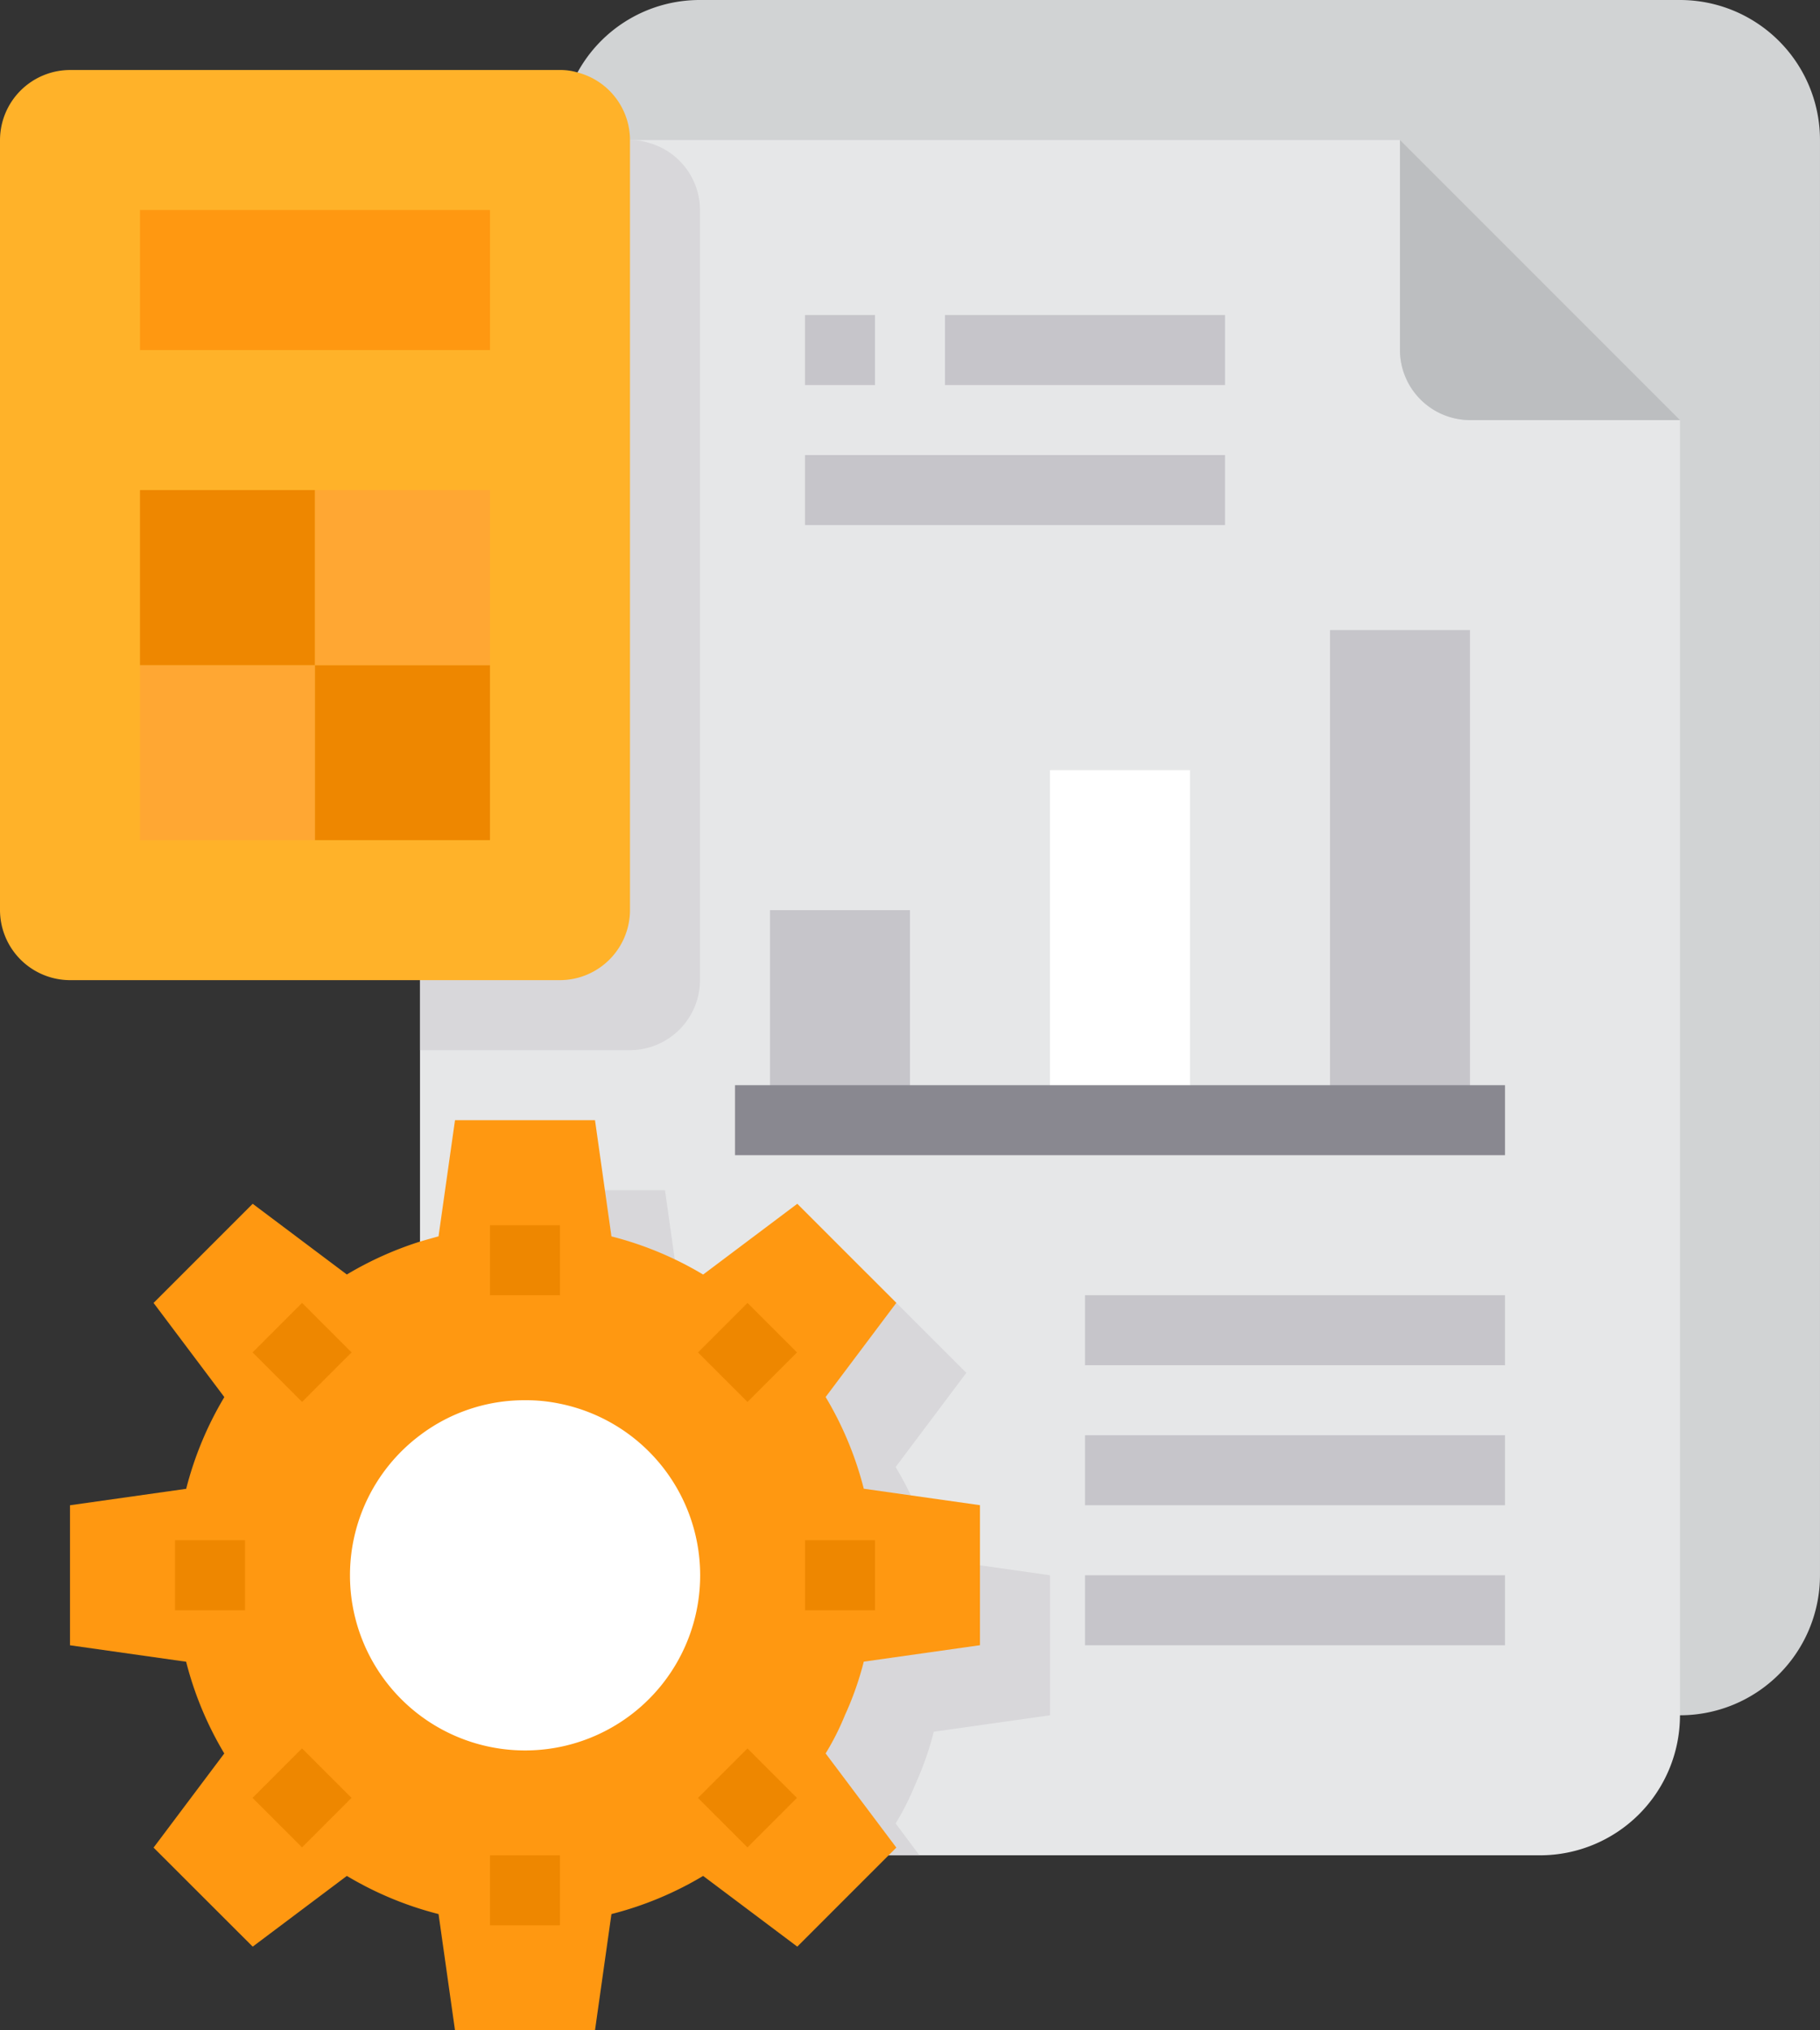 <svg xmlns="http://www.w3.org/2000/svg" width="126.293" height="140.865" viewBox="0 0 126.293 140.865"><rect x="0" y="0" width="126.293" height="140.865" fill="#333333" stroke="none"/><g id="_031-cost" data-name="031-cost" transform="translate(0)"><g transform="translate(0 0)"><path id="Path_2279" data-name="Path 2279" d="M109.433,12.715v99.577a9.715,9.715,0,0,1-9.715,9.715h-68a9.334,9.334,0,0,1-3.862-.826A9.669,9.669,0,0,1,22,112.292V12.715a9.552,9.552,0,0,1,1.214-4.687A9.661,9.661,0,0,1,31.715,3h68A9.715,9.715,0,0,1,109.433,12.715Z" transform="translate(16.859 -3)" fill="#d1d3d4"></path><path id="Path_2280" data-name="Path 2280" d="M105.433,26.43v89.862a9.715,9.715,0,0,1-9.715,9.715h-68A9.715,9.715,0,0,1,18,116.292V16.715A9.739,9.739,0,0,1,27.715,7H86V21.572a4.872,4.872,0,0,0,4.857,4.857Z" transform="translate(11.144 2.715)" fill="#e6e7e8"></path><path id="Path_2281" data-name="Path 2281" d="M61.717,63.716v9.715l-8.063,1.141a21.751,21.751,0,0,1-1.312,3.716,18.017,18.017,0,0,1-1.336,2.647l1.652,2.21H27.715A9.715,9.715,0,0,1,18,73.431V47.589a23.088,23.088,0,0,1,4.857-2.162c.413-.121.85-.243,1.287-.364L25.286,37H35l1.141,8.063a23.8,23.8,0,0,1,6.363,2.647L49.039,42.8l6.873,6.873-4.906,6.533a23.8,23.8,0,0,1,2.647,6.363Z" transform="translate(11.144 45.576)" fill="#d8d7da"></path><path id="Path_2282" data-name="Path 2282" d="M61.771,76.288a18.018,18.018,0,0,1-1.336,2.647l4.906,6.533L64.807,86l-6.339,6.339-6.533-4.906a23.8,23.8,0,0,1-6.363,2.647l-1.141,8.063H34.716l-1.141-8.063a23.8,23.8,0,0,1-6.363-2.647l-6.533,4.906L13.8,85.469l4.906-6.533a23.8,23.8,0,0,1-2.647-6.363L8,71.431V61.716l8.063-1.141a23.8,23.8,0,0,1,2.647-6.363L13.8,47.678,20.678,40.8l6.533,4.906a23.989,23.989,0,0,1,5.076-2.283c.413-.121.85-.243,1.287-.364L34.716,35h9.715l1.141,8.063a23.8,23.8,0,0,1,6.363,2.647L58.468,40.8l6.873,6.873-4.906,6.533a23.8,23.8,0,0,1,2.647,6.363l8.063,1.142v9.715l-8.063,1.141A21.752,21.752,0,0,1,61.771,76.288Z" transform="translate(-3.143 42.719)" fill="#ff9811"></path><path id="Path_2283" data-name="Path 2283" d="M37.43,11.858V65.289a4.872,4.872,0,0,1-4.857,4.857H18V16.715A9.739,9.739,0,0,1,27.715,7h4.857a4.078,4.078,0,0,1,1.214.17A4.857,4.857,0,0,1,37.43,11.858Z" transform="translate(11.144 2.715)" fill="#d8d7da"></path><path id="Path_2284" data-name="Path 2284" d="M49.717,9.858V63.289a4.872,4.872,0,0,1-4.857,4.857h-34A4.872,4.872,0,0,1,6,63.289V9.858A4.872,4.872,0,0,1,10.857,5h34a4.078,4.078,0,0,1,1.214.17A4.857,4.857,0,0,1,49.717,9.858Z" transform="translate(-6 -0.143)" fill="#ffb229"></path><path id="Path_2285" data-name="Path 2285" d="M30.572,43.243A11.442,11.442,0,0,0,28.144,43a12,12,0,0,0-7.286,2.429,12.15,12.15,0,1,0,9.715-2.186Z" transform="translate(8.287 54.148)" fill="#fff"></path><path id="Path_2286" data-name="Path 2286" d="M44,21h9.715V55H44Z" transform="translate(48.291 22.717)" fill="#c6c5ca"></path><path id="Path_2287" data-name="Path 2287" d="M36,25h9.715V49.287H36Z" transform="translate(36.861 28.432)" fill="#fff"></path><path id="Path_2288" data-name="Path 2288" d="M28,29h9.715V43.572H28Z" transform="translate(25.431 34.146)" fill="#c6c5ca"></path><path id="Path_2289" data-name="Path 2289" d="M65.43,26.43H50.857A4.872,4.872,0,0,1,46,21.572V7Z" transform="translate(51.148 2.715)" fill="#bcbec0"></path><path id="Path_2290" data-name="Path 2290" d="M10,22H22.144V34.144H10Z" transform="translate(-0.285 24.146)" fill="#ffa733"></path><path id="Path_2291" data-name="Path 2291" d="M15,22H27.144V34.144H15Z" transform="translate(6.858 24.146)" fill="#ee8700"></path><path id="Path_2292" data-name="Path 2292" d="M10,17H22.144V29.144H10Z" transform="translate(-0.285 17.002)" fill="#ee8700"></path><path id="Path_2293" data-name="Path 2293" d="M15,17H27.144V29.144H15Z" transform="translate(6.858 17.002)" fill="#ffa733"></path><path id="Path_2294" data-name="Path 2294" d="M10,9H34.287v9.715H10Z" transform="translate(-0.285 5.572)" fill="#ff9811"></path><path id="Path_2295" data-name="Path 2295" d="M29,16H58.144v4.857H29Z" transform="translate(26.86 15.573)" fill="#c6c5ca"></path><path id="Path_2296" data-name="Path 2296" d="M29,12h4.857v4.857H29Z" transform="translate(26.86 9.858)" fill="#c6c5ca"></path><path id="Path_2297" data-name="Path 2297" d="M33,12H52.43v4.857H33Z" transform="translate(32.575 9.858)" fill="#c6c5ca"></path><path id="Path_2298" data-name="Path 2298" d="M27,34H80.431v4.857H27Z" transform="translate(24.003 41.29)" fill="#898890"></path><path id="Path_2299" data-name="Path 2299" d="M37,40H66.144v4.857H37Z" transform="translate(38.29 49.862)" fill="#c6c5ca"></path><path id="Path_2300" data-name="Path 2300" d="M37,48H66.144v4.857H37Z" transform="translate(38.29 61.292)" fill="#c6c5ca"></path><path id="Path_2301" data-name="Path 2301" d="M37,44H66.144v4.857H37Z" transform="translate(38.29 55.577)" fill="#c6c5ca"></path><g id="Group_357" data-name="Group 357" transform="translate(12.144 85.005)"><path id="Path_2302" data-name="Path 2302" d="M20,38h4.857v4.857H20Z" transform="translate(1.858 -38)" fill="#ee8700"></path><path id="Path_2303" data-name="Path 2303" d="M0,0H4.857V4.857H0Z" transform="translate(5.383 8.824) rotate(-45)" fill="#ee8700"></path><path id="Path_2304" data-name="Path 2304" d="M11,47h4.857v4.857H11Z" transform="translate(-11 -25.142)" fill="#ee8700"></path><path id="Path_2305" data-name="Path 2305" d="M0,0H4.857V4.857H0Z" transform="translate(5.38 39.733) rotate(-45)" fill="#ee8700"></path><path id="Path_2306" data-name="Path 2306" d="M20,56h4.857v4.857H20Z" transform="translate(1.858 -12.283)" fill="#ee8700"></path><path id="Path_2307" data-name="Path 2307" d="M0,0H4.857V4.857H0Z" transform="translate(36.289 39.736) rotate(-45)" fill="#ee8700"></path><path id="Path_2308" data-name="Path 2308" d="M29,47h4.857v4.857H29Z" transform="translate(14.717 -25.142)" fill="#ee8700"></path><path id="Path_2309" data-name="Path 2309" d="M0,0H4.857V4.857H0Z" transform="translate(36.292 8.827) rotate(-45)" fill="#ee8700"></path></g></g></g></svg>